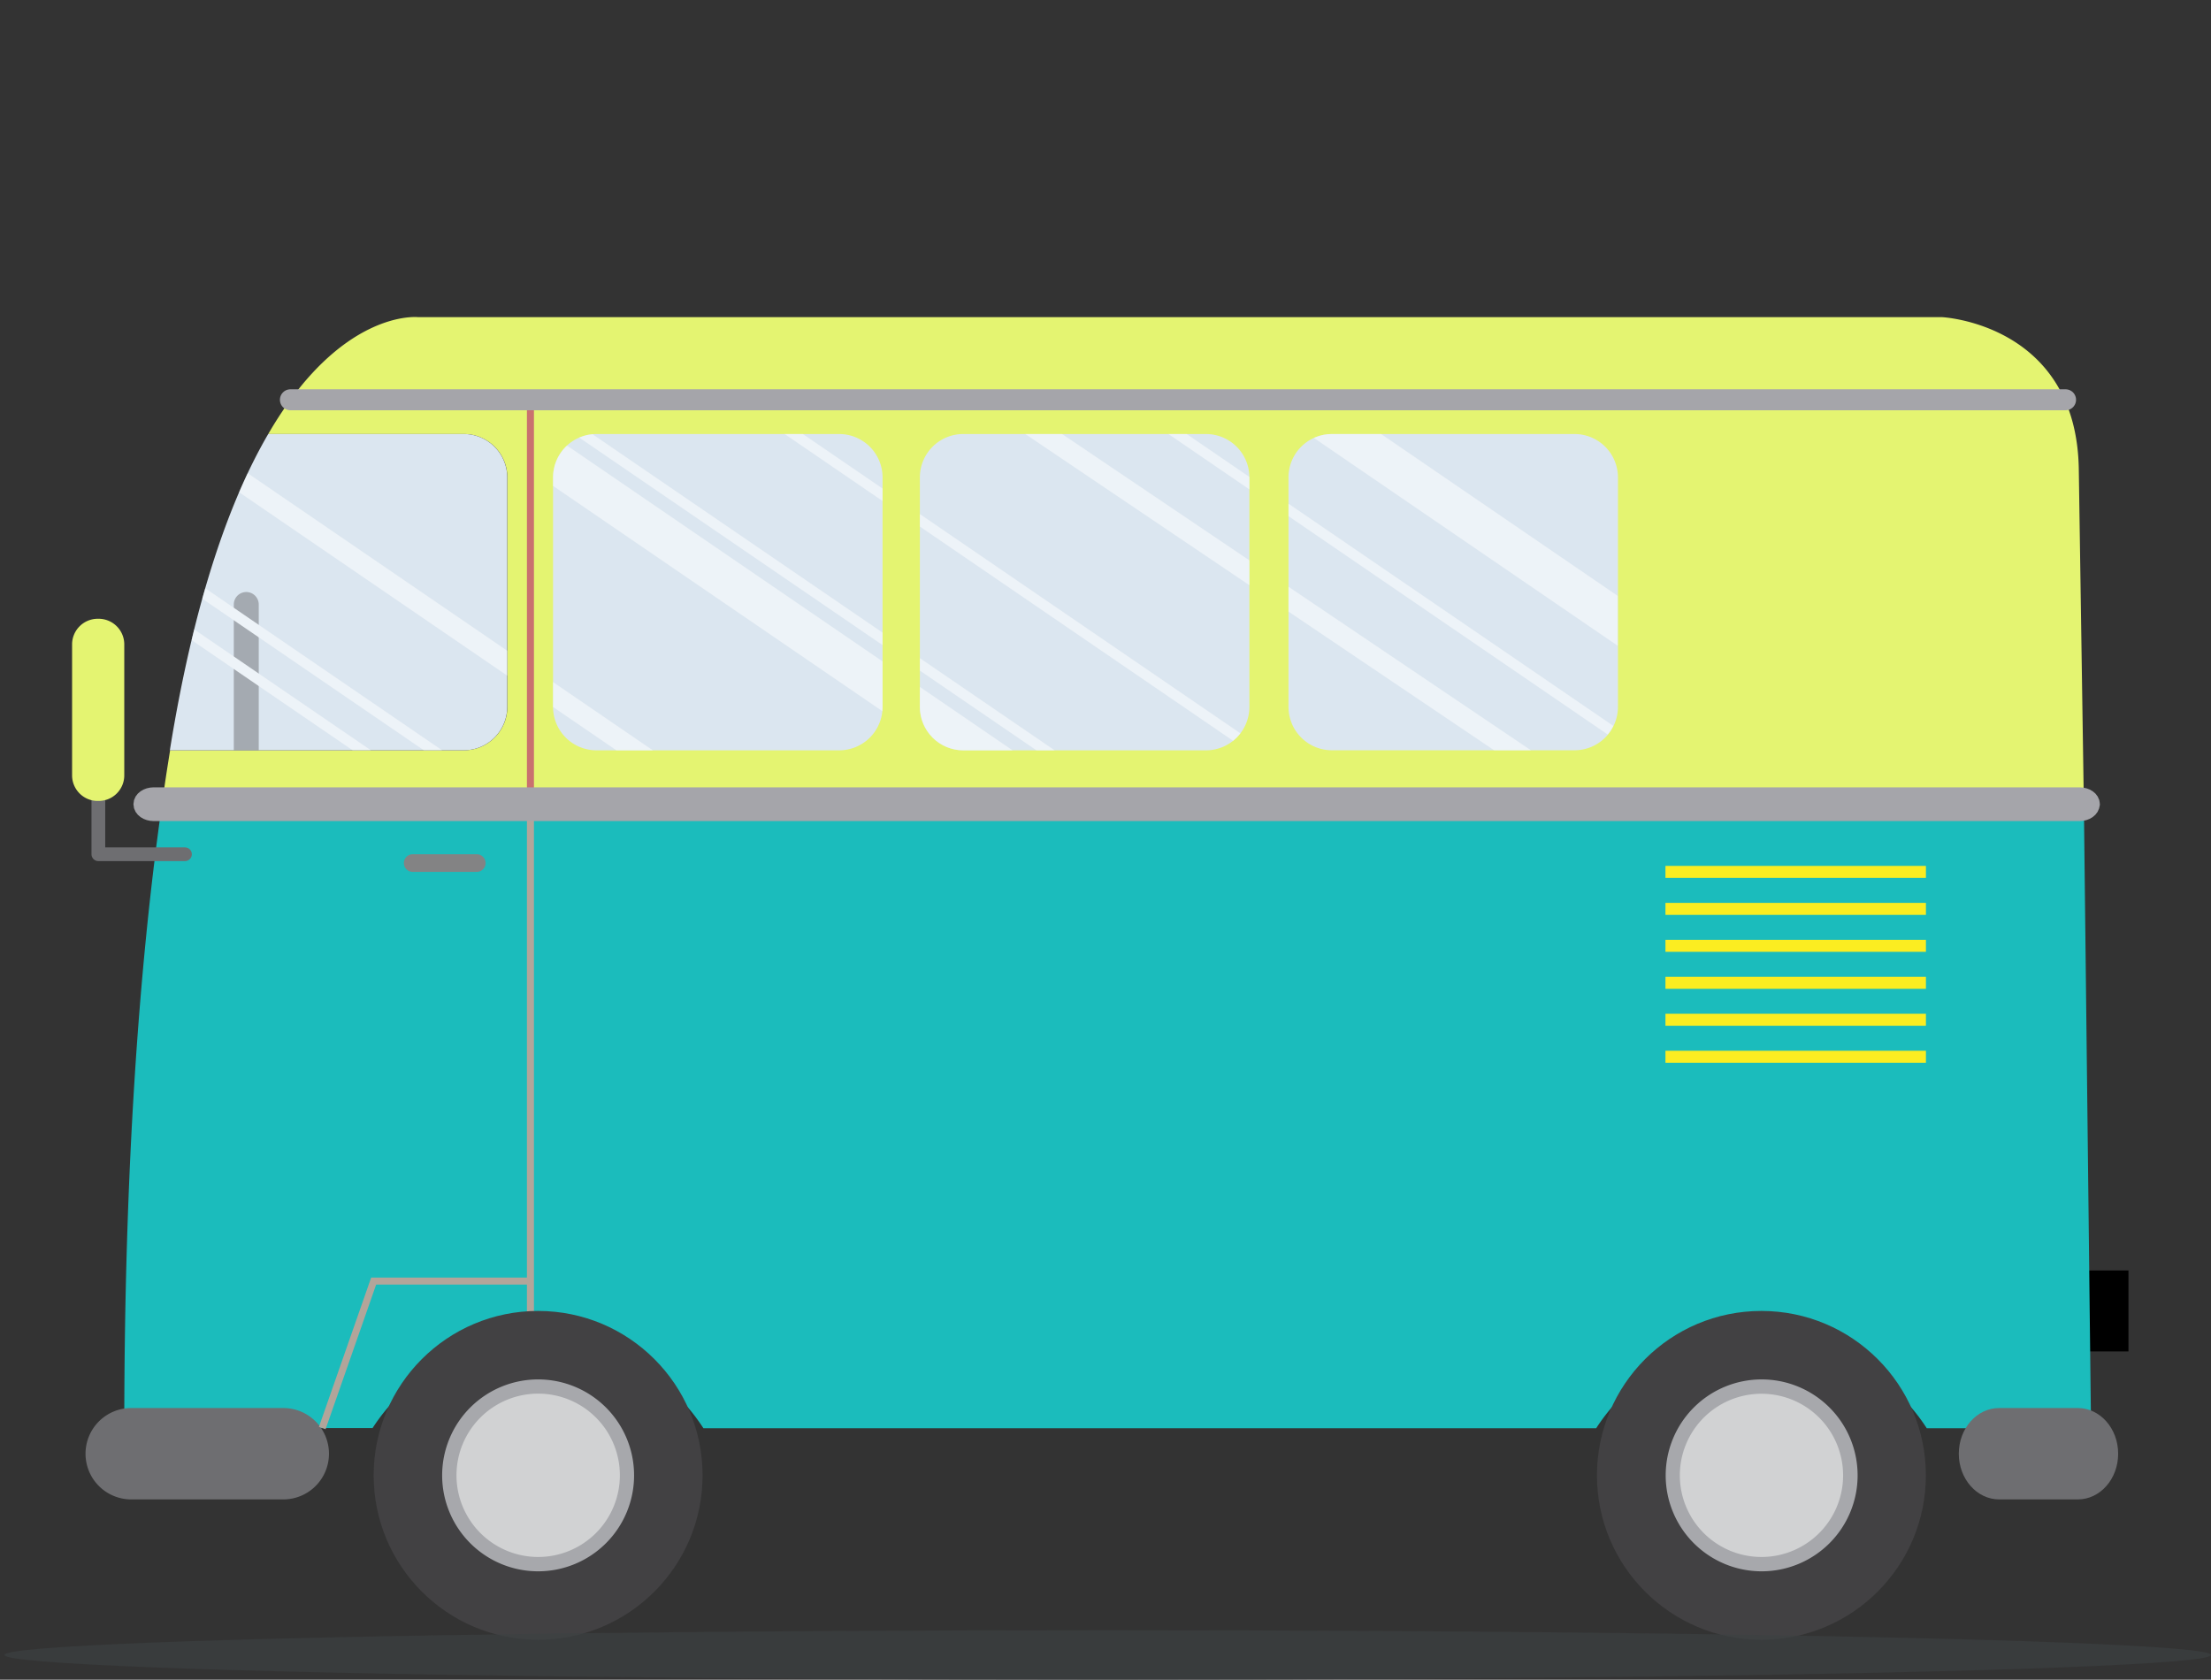 <svg id="OBJECTS" xmlns="http://www.w3.org/2000/svg" xmlns:xlink="http://www.w3.org/1999/xlink" viewBox="0 0 368.64 280.12"><rect x="0" y="0" width="368.64" height="280.12" fill="#333333" stroke="none"/><defs><style>.cls-1,.cls-11,.cls-12,.cls-14,.cls-15,.cls-3{fill:none;}.cls-2{fill:#1bbcbc;}.cls-3{stroke:#b2a59a;}.cls-10,.cls-11,.cls-3{stroke-miterlimit:10;}.cls-11,.cls-3{stroke-width:1.17px;}.cls-10,.cls-4{fill:#e4f471;}.cls-5{fill:#dbe6f0;}.cls-6{fill:#424143;}.cls-7{fill:#a7a8ac;}.cls-8{fill:#d1d2d3;}.cls-9{fill:#6e6e71;}.cls-10{stroke:#fbed21;stroke-width:2px;}.cls-11{stroke:#c9716f;}.cls-12,.cls-14{stroke:#a5a5aa;}.cls-12,.cls-14,.cls-15{stroke-linecap:round;stroke-linejoin:round;}.cls-12{stroke-width:3.5px;}.cls-13{fill:#838384;}.cls-14{stroke-width:2.9px;}.cls-15{stroke:#6e6e71;stroke-width:2.29px;}.cls-16{opacity:0.5;}.cls-17{clip-path:url(#clip-path);}.cls-18{fill:#fff;}.cls-19{clip-path:url(#clip-path-2);}.cls-20{clip-path:url(#clip-path-3);}.cls-21{clip-path:url(#clip-path-4);}.cls-22{fill:#3c4142;opacity:0.65;isolation:isolate;}</style><clipPath id="clip-path" transform="translate(-51.28 10.81)"><path class="cls-1" d="M135.85,107.07V68.81a7.24,7.24,0,0,0-7.23-7.24H96C89.76,72.26,83.71,88.79,79.6,114.31h49A7.24,7.24,0,0,0,135.85,107.07Z"/></clipPath><clipPath id="clip-path-2" transform="translate(-51.28 10.81)"><path class="cls-1" d="M150.73,61.57h40.46a7.24,7.24,0,0,1,7.24,7.24v38.27a7.24,7.24,0,0,1-7.24,7.24H150.73a7.24,7.24,0,0,1-7.24-7.24V68.81A7.23,7.23,0,0,1,150.73,61.57Z"/></clipPath><clipPath id="clip-path-3" transform="translate(-51.28 10.81)"><path class="cls-1" d="M211.89,61.57h40.46a7.24,7.24,0,0,1,7.24,7.24v38.27a7.24,7.24,0,0,1-7.24,7.24H211.89a7.24,7.24,0,0,1-7.24-7.24V68.81A7.23,7.23,0,0,1,211.89,61.57Z"/></clipPath><clipPath id="clip-path-4" transform="translate(-51.28 10.81)"><path class="cls-1" d="M273.35,61.57h40.46A7.24,7.24,0,0,1,321,68.81v38.26a7.24,7.24,0,0,1-7.24,7.24H273.35a7.24,7.24,0,0,1-7.24-7.24V68.81A7.23,7.23,0,0,1,273.35,61.57Z"/></clipPath></defs><rect x="342.38" y="211.87" width="12.5" height="13.5"/><path class="cls-2" d="M141,212.37a32.82,32.82,0,0,1,27.56,15H317.41a32.85,32.85,0,0,1,55.12,0h27.39L398.73,123.9H78.2C74.45,150.61,72,184.45,72,227.34h41.4A32.84,32.84,0,0,1,141,212.37Z" transform="translate(-51.28 10.81)"/><line class="cls-3" x1="88.44" y1="134.71" x2="88.44" y2="223.18"/><path class="cls-4" d="M398.73,123.9l-.85-56.3c-.28-24.43-22.8-25.52-22.8-25.52H121s-12.83-1.46-25,19.49h32.64a7.24,7.24,0,0,1,7.23,7.24v38.26a7.24,7.24,0,0,1-7.23,7.24h-49c-.49,3.07-1,6.25-1.4,9.59Z" transform="translate(-51.28 10.81)"/><path class="cls-5" d="M135.85,107.07V68.81a7.24,7.24,0,0,0-7.23-7.24H96C89.76,72.26,83.71,88.79,79.6,114.31h49A7.24,7.24,0,0,0,135.85,107.07Z" transform="translate(-51.28 10.81)"/><path class="cls-5" d="M99.45,72.38h40.46a7.24,7.24,0,0,1,7.24,7.24v38.27a7.24,7.24,0,0,1-7.24,7.24H99.45a7.24,7.24,0,0,1-7.24-7.24V79.61A7.23,7.23,0,0,1,99.45,72.38Z"/><path class="cls-5" d="M160.61,72.38h40.46a7.24,7.24,0,0,1,7.24,7.24v38.27a7.24,7.24,0,0,1-7.24,7.24H160.61a7.24,7.24,0,0,1-7.24-7.24V79.61A7.23,7.23,0,0,1,160.61,72.38Z"/><path class="cls-5" d="M222.06,72.38h40.46a7.24,7.24,0,0,1,7.24,7.24v38.26a7.24,7.24,0,0,1-7.24,7.24H222.07a7.24,7.24,0,0,1-7.24-7.24V79.61A7.23,7.23,0,0,1,222.06,72.38Z"/><circle class="cls-6" cx="89.72" cy="246.04" r="27.42"/><path class="cls-7" d="M125,235.23a16,16,0,1,1,16,16A16,16,0,0,1,125,235.23Z" transform="translate(-51.28 10.81)"/><path class="cls-8" d="M127.39,235.23A13.62,13.62,0,1,1,141,248.84,13.62,13.62,0,0,1,127.39,235.23Z" transform="translate(-51.28 10.81)"/><circle class="cls-6" cx="293.68" cy="246.04" r="27.42"/><path class="cls-7" d="M329,235.23a16,16,0,1,1,16,16A16,16,0,0,1,329,235.23Z" transform="translate(-51.28 10.81)"/><path class="cls-8" d="M331.36,235.23A13.61,13.61,0,1,1,345,248.84,13.61,13.61,0,0,1,331.36,235.23Z" transform="translate(-51.28 10.81)"/><path class="cls-9" d="M106.13,231.62a7.62,7.62,0,0,1-7.62,7.62H73.16a7.62,7.62,0,0,1-7.62-7.62h0A7.62,7.62,0,0,1,73.16,224H98.51a7.62,7.62,0,0,1,7.62,7.62Z" transform="translate(-51.28 10.81)"/><path class="cls-9" d="M404.44,231.62c0,4.21-3,7.62-6.73,7.62H384.6c-3.71,0-6.73-3.41-6.73-7.62h0c0-4.21,3-7.62,6.73-7.62h13.11c3.72,0,6.73,3.41,6.73,7.62Z" transform="translate(-51.28 10.81)"/><line class="cls-10" x1="277.68" y1="145.4" x2="321.11" y2="145.4"/><line class="cls-10" x1="277.68" y1="151.57" x2="321.11" y2="151.57"/><line class="cls-10" x1="277.68" y1="157.73" x2="321.11" y2="157.73"/><line class="cls-10" x1="277.68" y1="163.9" x2="321.11" y2="163.9"/><line class="cls-10" x1="277.68" y1="170.06" x2="321.11" y2="170.06"/><line class="cls-10" x1="277.68" y1="176.23" x2="321.11" y2="176.23"/><line class="cls-11" x1="88.44" y1="66.67" x2="88.44" y2="134.71"/><line class="cls-12" x1="48.42" y1="66.67" x2="344.39" y2="66.67"/><path class="cls-13" d="M132.24,133.12a1.47,1.47,0,0,1-1.48,1.47H120.09a1.47,1.47,0,0,1-1.47-1.47h0a1.47,1.47,0,0,1,1.47-1.47h10.67a1.47,1.47,0,0,1,1.48,1.47Z" transform="translate(-51.28 10.81)"/><polyline class="cls-3" points="88.44 213.64 62.3 213.64 53.73 238.15"/><path class="cls-14" d="M399.92,123.3c0,.76-.87,1.37-1.94,1.37H76.91c-1.06,0-1.93-.61-1.93-1.37h0c0-.75.87-1.36,1.93-1.36H398c1.07,0,1.94.61,1.94,1.36Z" transform="translate(-51.28 10.81)"/><polyline class="cls-15" points="16.4 128.73 16.4 142.46 30.84 142.46"/><path class="cls-4" d="M72,118.57a4.27,4.27,0,0,1-4.35,4.19h0a4.27,4.27,0,0,1-4.35-4.19v-22a4.28,4.28,0,0,1,4.35-4.19h0A4.28,4.28,0,0,1,72,96.58Z" transform="translate(-51.28 10.81)"/><g class="cls-16"><g class="cls-17"><path class="cls-9" d="M94.42,116.8a2.08,2.08,0,0,1-2.08,2.08h0a2.08,2.08,0,0,1-2.08-2.08V90a2.08,2.08,0,0,1,2.08-2.08h0A2.08,2.08,0,0,1,94.42,90Z" transform="translate(-51.28 10.81)"/><rect class="cls-18" x="180.85" y="-12.33" width="6.87" height="212.62" transform="translate(-48.63 203.8) rotate(-55.62)"/><rect class="cls-18" x="258.14" y="-54.25" width="6.87" height="212.62" transform="translate(19.6 249.34) rotate(-55.62)"/><rect class="cls-18" x="150.04" y="4.37" width="3.43" height="212.62" transform="translate(-76.57 184.22) rotate(-55.62)"/><rect class="cls-18" x="215.81" y="-58.14" width="3.43" height="230.49" transform="matrix(0.56, -0.83, 0.83, 0.56, -3.73, 215.19)"/><rect class="cls-18" x="140.74" y="20.42" width="1.72" height="212.62" transform="translate(-94.24 182.82) rotate(-55.62)"/><rect class="cls-18" x="187.12" y="-17.73" width="1.72" height="212.62" transform="translate(-42.57 204.5) rotate(-55.62)"/><rect class="cls-18" x="198.32" y="-34.09" width="1.72" height="212.62" transform="translate(-24.19 206.62) rotate(-55.62)"/><rect class="cls-18" x="246.75" y="-44.74" width="1.72" height="212.62" transform="translate(5.67 241.95) rotate(-55.62)"/><rect class="cls-18" x="138.65" y="27.11" width="1.72" height="212.62" transform="translate(-100.67 184.01) rotate(-55.62)"/></g><g class="cls-19"><rect class="cls-18" x="180.85" y="-12.33" width="6.87" height="212.62" transform="translate(-48.63 203.8) rotate(-55.62)"/><rect class="cls-18" x="258.14" y="-54.25" width="6.87" height="212.62" transform="translate(19.6 249.34) rotate(-55.62)"/><rect class="cls-18" x="150.04" y="4.37" width="3.43" height="212.62" transform="translate(-76.57 184.22) rotate(-55.62)"/><rect class="cls-18" x="215.81" y="-58.14" width="3.43" height="230.49" transform="matrix(0.56, -0.83, 0.83, 0.56, -3.73, 215.19)"/><rect class="cls-18" x="140.74" y="20.42" width="1.72" height="212.62" transform="translate(-94.24 182.82) rotate(-55.62)"/><rect class="cls-18" x="187.12" y="-17.73" width="1.72" height="212.62" transform="translate(-42.57 204.5) rotate(-55.62)"/><rect class="cls-18" x="198.32" y="-34.09" width="1.72" height="212.62" transform="translate(-24.19 206.62) rotate(-55.62)"/><rect class="cls-18" x="246.75" y="-44.74" width="1.72" height="212.62" transform="translate(5.67 241.95) rotate(-55.62)"/><rect class="cls-18" x="138.65" y="27.11" width="1.72" height="212.62" transform="translate(-100.67 184.01) rotate(-55.62)"/></g><g class="cls-20"><rect class="cls-18" x="180.85" y="-12.33" width="6.87" height="212.62" transform="translate(-48.63 203.8) rotate(-55.62)"/><rect class="cls-18" x="258.14" y="-54.25" width="6.87" height="212.62" transform="translate(19.6 249.34) rotate(-55.62)"/><rect class="cls-18" x="150.04" y="4.37" width="3.43" height="212.62" transform="translate(-76.57 184.22) rotate(-55.62)"/><rect class="cls-18" x="215.81" y="-58.14" width="3.43" height="230.49" transform="matrix(0.56, -0.83, 0.83, 0.56, -3.73, 215.19)"/><rect class="cls-18" x="140.74" y="20.42" width="1.72" height="212.62" transform="translate(-94.24 182.82) rotate(-55.62)"/><rect class="cls-18" x="187.12" y="-17.73" width="1.72" height="212.62" transform="translate(-42.57 204.5) rotate(-55.62)"/><rect class="cls-18" x="198.32" y="-34.09" width="1.72" height="212.62" transform="translate(-24.19 206.62) rotate(-55.62)"/><rect class="cls-18" x="246.75" y="-44.74" width="1.72" height="212.62" transform="translate(5.67 241.95) rotate(-55.62)"/><rect class="cls-18" x="138.65" y="27.11" width="1.72" height="212.62" transform="translate(-100.67 184.01) rotate(-55.62)"/></g><g class="cls-21"><rect class="cls-18" x="180.85" y="-12.33" width="6.87" height="212.62" transform="translate(-48.63 203.8) rotate(-55.62)"/><rect class="cls-18" x="258.14" y="-54.25" width="6.87" height="212.62" transform="translate(19.6 249.34) rotate(-55.62)"/><rect class="cls-18" x="150.04" y="4.37" width="3.43" height="212.62" transform="translate(-76.57 184.22) rotate(-55.62)"/><rect class="cls-18" x="215.81" y="-58.14" width="3.43" height="230.49" transform="matrix(0.56, -0.83, 0.83, 0.56, -3.73, 215.19)"/><rect class="cls-18" x="140.74" y="20.42" width="1.72" height="212.62" transform="translate(-94.24 182.82) rotate(-55.62)"/><rect class="cls-18" x="187.12" y="-17.73" width="1.72" height="212.62" transform="translate(-42.57 204.5) rotate(-55.62)"/><rect class="cls-18" x="198.32" y="-34.09" width="1.72" height="212.62" transform="translate(-24.19 206.62) rotate(-55.62)"/><rect class="cls-18" x="246.75" y="-44.74" width="1.72" height="212.62" transform="translate(5.67 241.95) rotate(-55.62)"/><rect class="cls-18" x="138.65" y="27.11" width="1.72" height="212.62" transform="translate(-100.67 184.01) rotate(-55.62)"/></g></g><ellipse class="cls-22" cx="184.69" cy="275.99" rx="183.95" ry="4.13"/></svg>